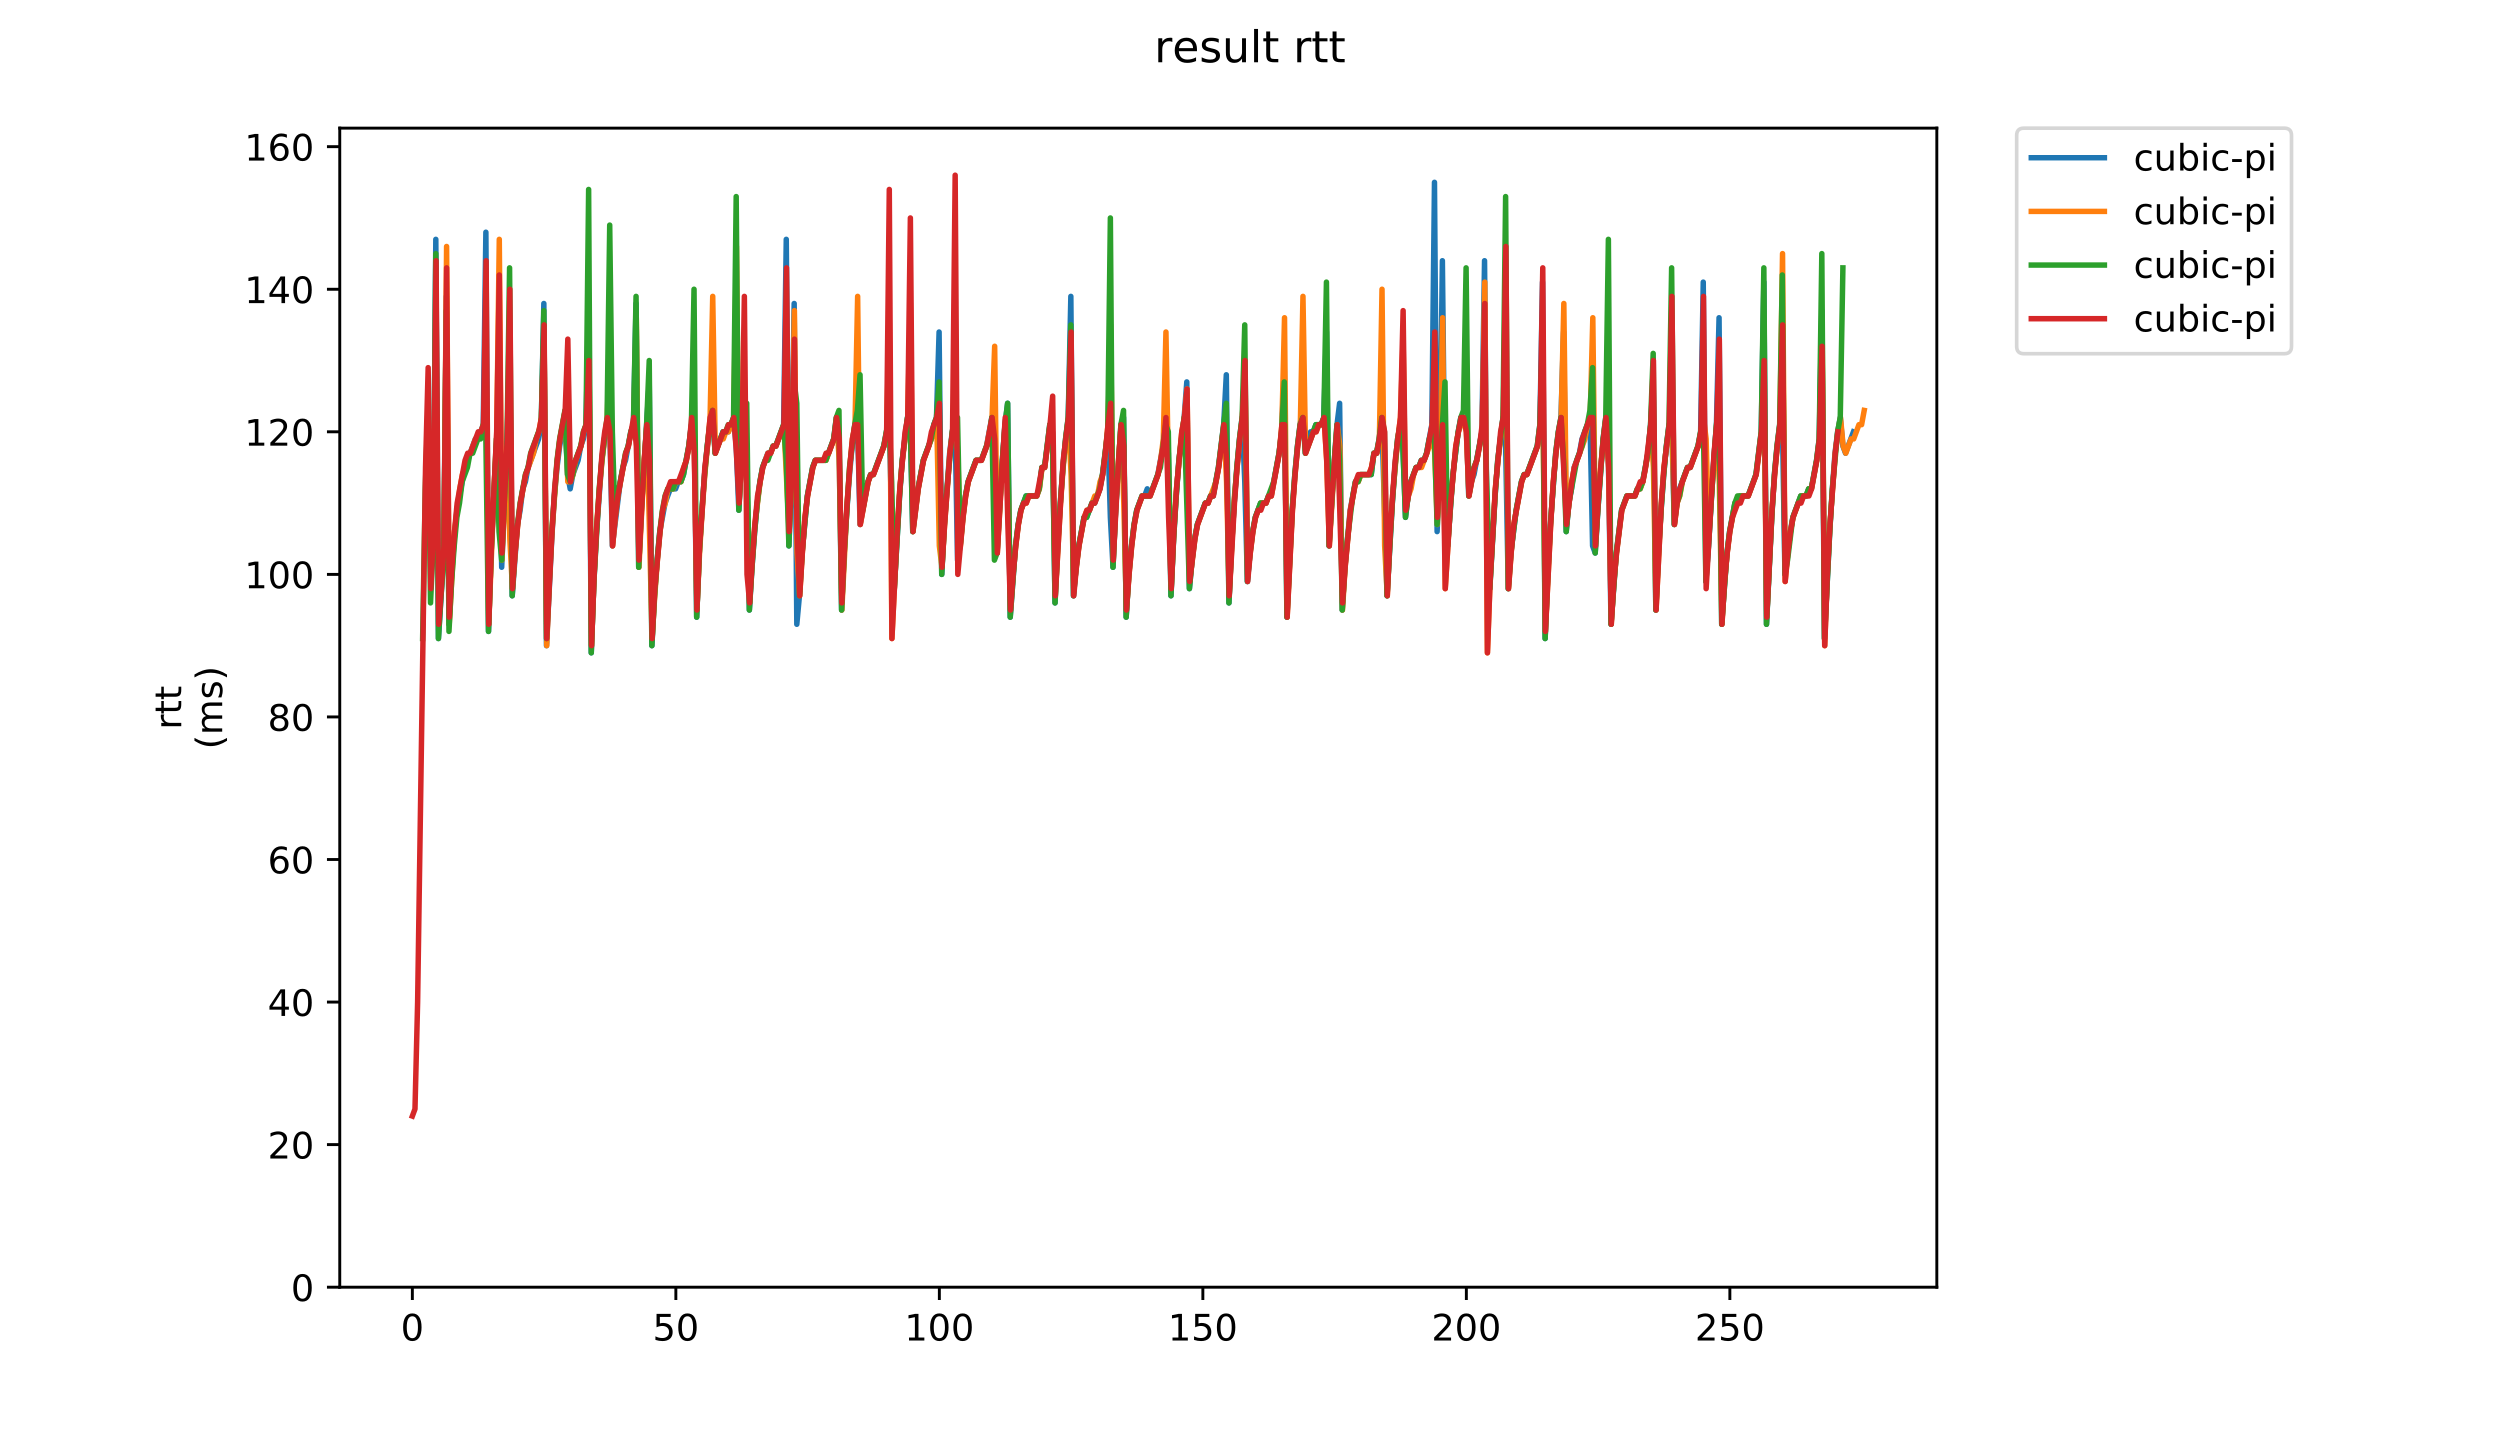 <?xml version="1.0" encoding="utf-8" standalone="no"?>
<!DOCTYPE svg PUBLIC "-//W3C//DTD SVG 1.1//EN"
  "http://www.w3.org/Graphics/SVG/1.1/DTD/svg11.dtd">
<!-- Created with matplotlib (https://matplotlib.org/) -->
<svg height="396pt" version="1.1" viewBox="0 0 684 396" width="684pt" xmlns="http://www.w3.org/2000/svg" xmlns:xlink="http://www.w3.org/1999/xlink">
 <defs>
  <style type="text/css">
*{stroke-linecap:butt;stroke-linejoin:round;}
  </style>
 </defs>
 <g id="figure_1">
  <g id="patch_1">
   <path d="M 0 396 
L 684 396 
L 684 0 
L 0 0 
z
" style="fill:#ffffff;"/>
  </g>
  <g id="axes_1">
   <g id="patch_2">
    <path d="M 92.957 352.174 
L 529.913 352.174 
L 529.913 35.062 
L 92.957 35.062 
z
" style="fill:#ffffff;"/>
   </g>
   <g id="matplotlib.axis_1">
    <g id="xtick_1">
     <g id="line2d_1">
      <defs>
       <path d="M 0 0 
L 0 3.5 
" id="m8092a2e818" style="stroke:#000000;stroke-width:0.8;"/>
      </defs>
      <g>
       <use style="stroke:#000000;stroke-width:0.8;" x="112.819" xlink:href="#m8092a2e818" y="352.174"/>
      </g>
     </g>
     <g id="text_1">
      <!-- 0 -->
      <defs>
       <path d="M 31.781 66.406 
Q 24.172 66.406 20.328 58.906 
Q 16.5 51.422 16.5 36.375 
Q 16.5 21.391 20.328 13.891 
Q 24.172 6.391 31.781 6.391 
Q 39.453 6.391 43.281 13.891 
Q 47.125 21.391 47.125 36.375 
Q 47.125 51.422 43.281 58.906 
Q 39.453 66.406 31.781 66.406 
z
M 31.781 74.219 
Q 44.047 74.219 50.516 64.516 
Q 56.984 54.828 56.984 36.375 
Q 56.984 17.969 50.516 8.266 
Q 44.047 -1.422 31.781 -1.422 
Q 19.531 -1.422 13.062 8.266 
Q 6.594 17.969 6.594 36.375 
Q 6.594 54.828 13.062 64.516 
Q 19.531 74.219 31.781 74.219 
z
" id="DejaVuSans-48"/>
      </defs>
      <g transform="translate(109.638 366.773)scale(0.1 -0.1)">
       <use xlink:href="#DejaVuSans-48"/>
      </g>
     </g>
    </g>
    <g id="xtick_2">
     <g id="line2d_2">
      <g>
       <use style="stroke:#000000;stroke-width:0.8;" x="184.913" xlink:href="#m8092a2e818" y="352.174"/>
      </g>
     </g>
     <g id="text_2">
      <!-- 50 -->
      <defs>
       <path d="M 10.797 72.906 
L 49.516 72.906 
L 49.516 64.594 
L 19.828 64.594 
L 19.828 46.734 
Q 21.969 47.469 24.109 47.828 
Q 26.266 48.188 28.422 48.188 
Q 40.625 48.188 47.75 41.5 
Q 54.891 34.812 54.891 23.391 
Q 54.891 11.625 47.562 5.094 
Q 40.234 -1.422 26.906 -1.422 
Q 22.312 -1.422 17.547 -0.641 
Q 12.797 0.141 7.719 1.703 
L 7.719 11.625 
Q 12.109 9.234 16.797 8.062 
Q 21.484 6.891 26.703 6.891 
Q 35.156 6.891 40.078 11.328 
Q 45.016 15.766 45.016 23.391 
Q 45.016 31 40.078 35.438 
Q 35.156 39.891 26.703 39.891 
Q 22.75 39.891 18.812 39.016 
Q 14.891 38.141 10.797 36.281 
z
" id="DejaVuSans-53"/>
      </defs>
      <g transform="translate(178.551 366.773)scale(0.1 -0.1)">
       <use xlink:href="#DejaVuSans-53"/>
       <use x="63.623" xlink:href="#DejaVuSans-48"/>
      </g>
     </g>
    </g>
    <g id="xtick_3">
     <g id="line2d_3">
      <g>
       <use style="stroke:#000000;stroke-width:0.8;" x="257.007" xlink:href="#m8092a2e818" y="352.174"/>
      </g>
     </g>
     <g id="text_3">
      <!-- 100 -->
      <defs>
       <path d="M 12.406 8.297 
L 28.516 8.297 
L 28.516 63.922 
L 10.984 60.406 
L 10.984 69.391 
L 28.422 72.906 
L 38.281 72.906 
L 38.281 8.297 
L 54.391 8.297 
L 54.391 0 
L 12.406 0 
z
" id="DejaVuSans-49"/>
      </defs>
      <g transform="translate(247.463 366.773)scale(0.1 -0.1)">
       <use xlink:href="#DejaVuSans-49"/>
       <use x="63.623" xlink:href="#DejaVuSans-48"/>
       <use x="127.246" xlink:href="#DejaVuSans-48"/>
      </g>
     </g>
    </g>
    <g id="xtick_4">
     <g id="line2d_4">
      <g>
       <use style="stroke:#000000;stroke-width:0.8;" x="329.101" xlink:href="#m8092a2e818" y="352.174"/>
      </g>
     </g>
     <g id="text_4">
      <!-- 150 -->
      <g transform="translate(319.557 366.773)scale(0.1 -0.1)">
       <use xlink:href="#DejaVuSans-49"/>
       <use x="63.623" xlink:href="#DejaVuSans-53"/>
       <use x="127.246" xlink:href="#DejaVuSans-48"/>
      </g>
     </g>
    </g>
    <g id="xtick_5">
     <g id="line2d_5">
      <g>
       <use style="stroke:#000000;stroke-width:0.8;" x="401.195" xlink:href="#m8092a2e818" y="352.174"/>
      </g>
     </g>
     <g id="text_5">
      <!-- 200 -->
      <defs>
       <path d="M 19.188 8.297 
L 53.609 8.297 
L 53.609 0 
L 7.328 0 
L 7.328 8.297 
Q 12.938 14.109 22.625 23.891 
Q 32.328 33.688 34.812 36.531 
Q 39.547 41.844 41.422 45.531 
Q 43.312 49.219 43.312 52.781 
Q 43.312 58.594 39.234 62.25 
Q 35.156 65.922 28.609 65.922 
Q 23.969 65.922 18.812 64.312 
Q 13.672 62.703 7.812 59.422 
L 7.812 69.391 
Q 13.766 71.781 18.938 73 
Q 24.125 74.219 28.422 74.219 
Q 39.75 74.219 46.484 68.547 
Q 53.219 62.891 53.219 53.422 
Q 53.219 48.922 51.531 44.891 
Q 49.859 40.875 45.406 35.406 
Q 44.188 33.984 37.641 27.219 
Q 31.109 20.453 19.188 8.297 
z
" id="DejaVuSans-50"/>
      </defs>
      <g transform="translate(391.651 366.773)scale(0.1 -0.1)">
       <use xlink:href="#DejaVuSans-50"/>
       <use x="63.623" xlink:href="#DejaVuSans-48"/>
       <use x="127.246" xlink:href="#DejaVuSans-48"/>
      </g>
     </g>
    </g>
    <g id="xtick_6">
     <g id="line2d_6">
      <g>
       <use style="stroke:#000000;stroke-width:0.8;" x="473.289" xlink:href="#m8092a2e818" y="352.174"/>
      </g>
     </g>
     <g id="text_6">
      <!-- 250 -->
      <g transform="translate(463.745 366.773)scale(0.1 -0.1)">
       <use xlink:href="#DejaVuSans-50"/>
       <use x="63.623" xlink:href="#DejaVuSans-53"/>
       <use x="127.246" xlink:href="#DejaVuSans-48"/>
      </g>
     </g>
    </g>
   </g>
   <g id="matplotlib.axis_2">
    <g id="ytick_1">
     <g id="line2d_7">
      <defs>
       <path d="M 0 0 
L -3.5 0 
" id="mb4074ec6ce" style="stroke:#000000;stroke-width:0.8;"/>
      </defs>
      <g>
       <use style="stroke:#000000;stroke-width:0.8;" x="92.957" xlink:href="#mb4074ec6ce" y="352.174"/>
      </g>
     </g>
     <g id="text_7">
      <!-- 0 -->
      <g transform="translate(79.595 355.973)scale(0.1 -0.1)">
       <use xlink:href="#DejaVuSans-48"/>
      </g>
     </g>
    </g>
    <g id="ytick_2">
     <g id="line2d_8">
      <g>
       <use style="stroke:#000000;stroke-width:0.8;" x="92.957" xlink:href="#mb4074ec6ce" y="313.169"/>
      </g>
     </g>
     <g id="text_8">
      <!-- 20 -->
      <g transform="translate(73.233 316.968)scale(0.1 -0.1)">
       <use xlink:href="#DejaVuSans-50"/>
       <use x="63.623" xlink:href="#DejaVuSans-48"/>
      </g>
     </g>
    </g>
    <g id="ytick_3">
     <g id="line2d_9">
      <g>
       <use style="stroke:#000000;stroke-width:0.8;" x="92.957" xlink:href="#mb4074ec6ce" y="274.164"/>
      </g>
     </g>
     <g id="text_9">
      <!-- 40 -->
      <defs>
       <path d="M 37.797 64.312 
L 12.891 25.391 
L 37.797 25.391 
z
M 35.203 72.906 
L 47.609 72.906 
L 47.609 25.391 
L 58.016 25.391 
L 58.016 17.188 
L 47.609 17.188 
L 47.609 0 
L 37.797 0 
L 37.797 17.188 
L 4.891 17.188 
L 4.891 26.703 
z
" id="DejaVuSans-52"/>
      </defs>
      <g transform="translate(73.233 277.963)scale(0.1 -0.1)">
       <use xlink:href="#DejaVuSans-52"/>
       <use x="63.623" xlink:href="#DejaVuSans-48"/>
      </g>
     </g>
    </g>
    <g id="ytick_4">
     <g id="line2d_10">
      <g>
       <use style="stroke:#000000;stroke-width:0.8;" x="92.957" xlink:href="#mb4074ec6ce" y="235.159"/>
      </g>
     </g>
     <g id="text_10">
      <!-- 60 -->
      <defs>
       <path d="M 33.016 40.375 
Q 26.375 40.375 22.484 35.828 
Q 18.609 31.297 18.609 23.391 
Q 18.609 15.531 22.484 10.953 
Q 26.375 6.391 33.016 6.391 
Q 39.656 6.391 43.531 10.953 
Q 47.406 15.531 47.406 23.391 
Q 47.406 31.297 43.531 35.828 
Q 39.656 40.375 33.016 40.375 
z
M 52.594 71.297 
L 52.594 62.312 
Q 48.875 64.062 45.094 64.984 
Q 41.312 65.922 37.594 65.922 
Q 27.828 65.922 22.672 59.328 
Q 17.531 52.734 16.797 39.406 
Q 19.672 43.656 24.016 45.922 
Q 28.375 48.188 33.594 48.188 
Q 44.578 48.188 50.953 41.516 
Q 57.328 34.859 57.328 23.391 
Q 57.328 12.156 50.688 5.359 
Q 44.047 -1.422 33.016 -1.422 
Q 20.359 -1.422 13.672 8.266 
Q 6.984 17.969 6.984 36.375 
Q 6.984 53.656 15.188 63.938 
Q 23.391 74.219 37.203 74.219 
Q 40.922 74.219 44.703 73.484 
Q 48.484 72.75 52.594 71.297 
z
" id="DejaVuSans-54"/>
      </defs>
      <g transform="translate(73.233 238.958)scale(0.1 -0.1)">
       <use xlink:href="#DejaVuSans-54"/>
       <use x="63.623" xlink:href="#DejaVuSans-48"/>
      </g>
     </g>
    </g>
    <g id="ytick_5">
     <g id="line2d_11">
      <g>
       <use style="stroke:#000000;stroke-width:0.8;" x="92.957" xlink:href="#mb4074ec6ce" y="196.154"/>
      </g>
     </g>
     <g id="text_11">
      <!-- 80 -->
      <defs>
       <path d="M 31.781 34.625 
Q 24.75 34.625 20.719 30.859 
Q 16.703 27.094 16.703 20.516 
Q 16.703 13.922 20.719 10.156 
Q 24.75 6.391 31.781 6.391 
Q 38.812 6.391 42.859 10.172 
Q 46.922 13.969 46.922 20.516 
Q 46.922 27.094 42.891 30.859 
Q 38.875 34.625 31.781 34.625 
z
M 21.922 38.812 
Q 15.578 40.375 12.031 44.719 
Q 8.5 49.078 8.5 55.328 
Q 8.5 64.062 14.719 69.141 
Q 20.953 74.219 31.781 74.219 
Q 42.672 74.219 48.875 69.141 
Q 55.078 64.062 55.078 55.328 
Q 55.078 49.078 51.531 44.719 
Q 48 40.375 41.703 38.812 
Q 48.828 37.156 52.797 32.312 
Q 56.781 27.484 56.781 20.516 
Q 56.781 9.906 50.312 4.234 
Q 43.844 -1.422 31.781 -1.422 
Q 19.734 -1.422 13.25 4.234 
Q 6.781 9.906 6.781 20.516 
Q 6.781 27.484 10.781 32.312 
Q 14.797 37.156 21.922 38.812 
z
M 18.312 54.391 
Q 18.312 48.734 21.844 45.562 
Q 25.391 42.391 31.781 42.391 
Q 38.141 42.391 41.719 45.562 
Q 45.312 48.734 45.312 54.391 
Q 45.312 60.062 41.719 63.234 
Q 38.141 66.406 31.781 66.406 
Q 25.391 66.406 21.844 63.234 
Q 18.312 60.062 18.312 54.391 
z
" id="DejaVuSans-56"/>
      </defs>
      <g transform="translate(73.233 199.953)scale(0.1 -0.1)">
       <use xlink:href="#DejaVuSans-56"/>
       <use x="63.623" xlink:href="#DejaVuSans-48"/>
      </g>
     </g>
    </g>
    <g id="ytick_6">
     <g id="line2d_12">
      <g>
       <use style="stroke:#000000;stroke-width:0.8;" x="92.957" xlink:href="#mb4074ec6ce" y="157.149"/>
      </g>
     </g>
     <g id="text_12">
      <!-- 100 -->
      <g transform="translate(66.87 160.948)scale(0.1 -0.1)">
       <use xlink:href="#DejaVuSans-49"/>
       <use x="63.623" xlink:href="#DejaVuSans-48"/>
       <use x="127.246" xlink:href="#DejaVuSans-48"/>
      </g>
     </g>
    </g>
    <g id="ytick_7">
     <g id="line2d_13">
      <g>
       <use style="stroke:#000000;stroke-width:0.8;" x="92.957" xlink:href="#mb4074ec6ce" y="118.143"/>
      </g>
     </g>
     <g id="text_13">
      <!-- 120 -->
      <g transform="translate(66.87 121.943)scale(0.1 -0.1)">
       <use xlink:href="#DejaVuSans-49"/>
       <use x="63.623" xlink:href="#DejaVuSans-50"/>
       <use x="127.246" xlink:href="#DejaVuSans-48"/>
      </g>
     </g>
    </g>
    <g id="ytick_8">
     <g id="line2d_14">
      <g>
       <use style="stroke:#000000;stroke-width:0.8;" x="92.957" xlink:href="#mb4074ec6ce" y="79.138"/>
      </g>
     </g>
     <g id="text_14">
      <!-- 140 -->
      <g transform="translate(66.87 82.938)scale(0.1 -0.1)">
       <use xlink:href="#DejaVuSans-49"/>
       <use x="63.623" xlink:href="#DejaVuSans-52"/>
       <use x="127.246" xlink:href="#DejaVuSans-48"/>
      </g>
     </g>
    </g>
    <g id="ytick_9">
     <g id="line2d_15">
      <g>
       <use style="stroke:#000000;stroke-width:0.8;" x="92.957" xlink:href="#mb4074ec6ce" y="40.133"/>
      </g>
     </g>
     <g id="text_15">
      <!-- 160 -->
      <g transform="translate(66.87 43.932)scale(0.1 -0.1)">
       <use xlink:href="#DejaVuSans-49"/>
       <use x="63.623" xlink:href="#DejaVuSans-54"/>
       <use x="127.246" xlink:href="#DejaVuSans-48"/>
      </g>
     </g>
    </g>
    <g id="text_16">
     <!-- rtt -->
     <defs>
      <path d="M 41.109 46.297 
Q 39.594 47.172 37.812 47.578 
Q 36.031 48 33.891 48 
Q 26.266 48 22.188 43.047 
Q 18.109 38.094 18.109 28.812 
L 18.109 0 
L 9.078 0 
L 9.078 54.688 
L 18.109 54.688 
L 18.109 46.188 
Q 20.953 51.172 25.484 53.578 
Q 30.031 56 36.531 56 
Q 37.453 56 38.578 55.875 
Q 39.703 55.766 41.062 55.516 
z
" id="DejaVuSans-114"/>
      <path d="M 18.312 70.219 
L 18.312 54.688 
L 36.812 54.688 
L 36.812 47.703 
L 18.312 47.703 
L 18.312 18.016 
Q 18.312 11.328 20.141 9.422 
Q 21.969 7.516 27.594 7.516 
L 36.812 7.516 
L 36.812 0 
L 27.594 0 
Q 17.188 0 13.234 3.875 
Q 9.281 7.766 9.281 18.016 
L 9.281 47.703 
L 2.688 47.703 
L 2.688 54.688 
L 9.281 54.688 
L 9.281 70.219 
z
" id="DejaVuSans-116"/>
     </defs>
     <g transform="translate(49.593 199.594)rotate(-90)scale(0.1 -0.1)">
      <use xlink:href="#DejaVuSans-114"/>
      <use x="41.113" xlink:href="#DejaVuSans-116"/>
      <use x="80.322" xlink:href="#DejaVuSans-116"/>
     </g>
     <!-- (ms) -->
     <defs>
      <path d="M 31 75.875 
Q 24.469 64.656 21.281 53.656 
Q 18.109 42.672 18.109 31.391 
Q 18.109 20.125 21.312 9.062 
Q 24.516 -2 31 -13.188 
L 23.188 -13.188 
Q 15.875 -1.703 12.234 9.375 
Q 8.594 20.453 8.594 31.391 
Q 8.594 42.281 12.203 53.312 
Q 15.828 64.359 23.188 75.875 
z
" id="DejaVuSans-40"/>
      <path d="M 52 44.188 
Q 55.375 50.25 60.062 53.125 
Q 64.75 56 71.094 56 
Q 79.641 56 84.281 50.016 
Q 88.922 44.047 88.922 33.016 
L 88.922 0 
L 79.891 0 
L 79.891 32.719 
Q 79.891 40.578 77.094 44.375 
Q 74.312 48.188 68.609 48.188 
Q 61.625 48.188 57.562 43.547 
Q 53.516 38.922 53.516 30.906 
L 53.516 0 
L 44.484 0 
L 44.484 32.719 
Q 44.484 40.625 41.703 44.406 
Q 38.922 48.188 33.109 48.188 
Q 26.219 48.188 22.156 43.531 
Q 18.109 38.875 18.109 30.906 
L 18.109 0 
L 9.078 0 
L 9.078 54.688 
L 18.109 54.688 
L 18.109 46.188 
Q 21.188 51.219 25.484 53.609 
Q 29.781 56 35.688 56 
Q 41.656 56 45.828 52.969 
Q 50 49.953 52 44.188 
z
" id="DejaVuSans-109"/>
      <path d="M 44.281 53.078 
L 44.281 44.578 
Q 40.484 46.531 36.375 47.5 
Q 32.281 48.484 27.875 48.484 
Q 21.188 48.484 17.844 46.438 
Q 14.5 44.391 14.5 40.281 
Q 14.5 37.156 16.891 35.375 
Q 19.281 33.594 26.516 31.984 
L 29.594 31.297 
Q 39.156 29.25 43.188 25.516 
Q 47.219 21.781 47.219 15.094 
Q 47.219 7.469 41.188 3.016 
Q 35.156 -1.422 24.609 -1.422 
Q 20.219 -1.422 15.453 -0.562 
Q 10.688 0.297 5.422 2 
L 5.422 11.281 
Q 10.406 8.688 15.234 7.391 
Q 20.062 6.109 24.812 6.109 
Q 31.156 6.109 34.562 8.281 
Q 37.984 10.453 37.984 14.406 
Q 37.984 18.062 35.516 20.016 
Q 33.062 21.969 24.703 23.781 
L 21.578 24.516 
Q 13.234 26.266 9.516 29.906 
Q 5.812 33.547 5.812 39.891 
Q 5.812 47.609 11.281 51.797 
Q 16.75 56 26.812 56 
Q 31.781 56 36.172 55.266 
Q 40.578 54.547 44.281 53.078 
z
" id="DejaVuSans-115"/>
      <path d="M 8.016 75.875 
L 15.828 75.875 
Q 23.141 64.359 26.781 53.312 
Q 30.422 42.281 30.422 31.391 
Q 30.422 20.453 26.781 9.375 
Q 23.141 -1.703 15.828 -13.188 
L 8.016 -13.188 
Q 14.5 -2 17.703 9.062 
Q 20.906 20.125 20.906 31.391 
Q 20.906 42.672 17.703 53.656 
Q 14.5 64.656 8.016 75.875 
z
" id="DejaVuSans-41"/>
     </defs>
     <g transform="translate(60.79 204.995)rotate(-90)scale(0.1 -0.1)">
      <use xlink:href="#DejaVuSans-40"/>
      <use x="39.014" xlink:href="#DejaVuSans-109"/>
      <use x="136.426" xlink:href="#DejaVuSans-115"/>
      <use x="188.525" xlink:href="#DejaVuSans-41"/>
     </g>
    </g>
   </g>
   <g id="line2d_16">
    <path clip-path="url(#p2668b415e0)" d="M 118.516 149.348 
L 119.237 65.486 
L 119.958 174.701 
L 121.4 151.298 
L 122.121 81.089 
L 122.842 170.8 
L 123.563 157.149 
L 124.284 147.397 
L 125.004 139.596 
L 127.167 127.895 
L 130.051 120.094 
L 130.772 120.094 
L 132.214 116.193 
L 132.935 63.536 
L 133.656 172.751 
L 134.377 151.298 
L 135.819 122.044 
L 136.539 114.243 
L 137.26 155.198 
L 138.702 122.044 
L 139.423 94.74 
L 140.144 162.999 
L 141.586 143.497 
L 142.307 139.596 
L 143.028 133.745 
L 143.749 131.795 
L 144.47 127.895 
L 147.354 120.094 
L 148.075 116.193 
L 148.795 83.039 
L 149.516 176.651 
L 150.958 147.397 
L 151.679 135.696 
L 152.4 127.895 
L 153.121 122.044 
L 154.563 114.243 
L 155.284 129.845 
L 156.005 133.745 
L 156.726 129.845 
L 158.168 125.944 
L 158.889 122.044 
L 159.61 120.094 
L 160.331 116.193 
L 161.051 83.039 
L 161.772 178.601 
L 162.493 159.099 
L 163.214 145.447 
L 164.656 125.944 
L 165.377 120.094 
L 166.098 116.193 
L 166.819 114.243 
L 167.54 149.348 
L 169.703 131.795 
L 170.424 127.895 
L 171.145 125.944 
L 172.586 118.143 
L 173.307 116.193 
L 174.028 83.039 
L 174.749 155.198 
L 175.47 139.596 
L 177.633 104.492 
L 178.354 176.651 
L 179.075 162.999 
L 179.796 153.248 
L 180.517 145.447 
L 181.959 137.646 
L 183.401 133.745 
L 184.842 133.745 
L 185.563 131.795 
L 186.284 131.795 
L 187.005 129.845 
L 188.447 122.044 
L 189.168 116.193 
L 189.889 114.243 
L 190.61 168.85 
L 191.331 151.298 
L 192.052 139.596 
L 192.773 129.845 
L 193.494 122.044 
L 194.215 116.193 
L 194.936 112.293 
L 195.657 123.994 
L 197.819 118.143 
L 199.261 118.143 
L 200.703 114.243 
L 201.424 122.044 
L 202.145 139.596 
L 202.866 125.944 
L 203.587 116.193 
L 204.308 127.895 
L 205.029 166.9 
L 205.75 155.198 
L 206.471 145.447 
L 207.192 137.646 
L 207.913 131.795 
L 208.633 127.895 
L 210.075 123.994 
L 210.796 123.994 
L 211.517 122.044 
L 212.238 122.044 
L 214.401 116.193 
L 215.122 65.486 
L 215.843 149.348 
L 216.564 129.845 
L 217.285 83.039 
L 218.006 170.8 
L 218.727 162.999 
L 219.448 151.298 
L 220.889 135.696 
L 222.331 127.895 
L 223.052 125.944 
L 225.936 125.944 
L 228.099 120.094 
L 228.82 114.243 
L 229.541 120.094 
L 230.262 166.9 
L 230.983 151.298 
L 231.704 139.596 
L 232.425 129.845 
L 233.145 122.044 
L 233.866 116.193 
L 234.587 114.243 
L 235.308 143.497 
L 237.471 131.795 
L 238.192 129.845 
L 238.913 129.845 
L 241.797 122.044 
L 243.239 114.243 
L 243.96 141.546 
L 244.681 161.049 
L 246.122 135.696 
L 246.843 125.944 
L 248.285 114.243 
L 249.006 114.243 
L 249.727 145.447 
L 251.169 133.745 
L 252.611 125.944 
L 254.774 120.094 
L 255.495 116.193 
L 256.216 114.243 
L 256.936 90.84 
L 257.657 157.149 
L 258.378 143.497 
L 259.82 123.994 
L 260.541 118.143 
L 261.262 114.243 
L 261.983 153.248 
L 262.704 149.348 
L 263.425 141.546 
L 264.146 135.696 
L 264.867 131.795 
L 267.03 125.944 
L 268.472 125.944 
L 269.913 122.044 
L 271.355 114.243 
L 272.076 118.143 
L 272.797 151.298 
L 274.239 125.944 
L 274.96 116.193 
L 275.681 110.342 
L 276.402 168.85 
L 277.844 149.348 
L 278.565 143.497 
L 279.286 139.596 
L 280.728 135.696 
L 283.611 135.696 
L 284.332 133.745 
L 285.053 127.895 
L 285.774 127.895 
L 287.216 116.193 
L 287.937 118.143 
L 288.658 164.95 
L 289.379 149.348 
L 290.1 137.646 
L 290.821 127.895 
L 291.542 120.094 
L 292.263 114.243 
L 292.983 81.089 
L 293.704 162.999 
L 294.425 155.198 
L 295.146 149.348 
L 296.588 141.546 
L 297.309 141.546 
L 298.751 137.646 
L 299.472 137.646 
L 300.914 133.745 
L 301.635 129.845 
L 303.077 118.143 
L 303.798 141.546 
L 304.519 155.198 
L 305.239 139.596 
L 306.681 116.193 
L 307.402 114.243 
L 308.123 168.85 
L 308.844 157.149 
L 309.565 149.348 
L 310.286 143.497 
L 311.007 139.596 
L 312.449 135.696 
L 313.17 135.696 
L 313.891 133.745 
L 314.612 135.696 
L 316.775 129.845 
L 318.216 122.044 
L 318.937 114.243 
L 319.658 123.994 
L 320.379 162.999 
L 321.1 147.397 
L 321.821 135.696 
L 322.542 125.944 
L 323.984 114.243 
L 324.705 104.492 
L 325.426 161.049 
L 326.147 153.248 
L 326.868 147.397 
L 327.589 143.497 
L 329.751 137.646 
L 330.472 137.646 
L 331.193 135.696 
L 331.914 135.696 
L 333.356 127.895 
L 334.798 116.193 
L 335.519 102.541 
L 336.24 164.95 
L 336.961 149.348 
L 337.682 137.646 
L 338.403 127.895 
L 339.124 120.094 
L 339.845 114.243 
L 340.566 131.795 
L 341.286 159.099 
L 342.007 151.298 
L 342.728 145.447 
L 343.449 141.546 
L 344.891 137.646 
L 346.333 137.646 
L 347.054 135.696 
L 347.775 135.696 
L 349.938 123.994 
L 350.659 118.143 
L 351.38 100.591 
L 352.101 168.85 
L 353.542 139.596 
L 354.263 129.845 
L 354.984 122.044 
L 355.705 116.193 
L 356.426 112.293 
L 357.147 123.994 
L 357.868 120.094 
L 358.589 118.143 
L 359.31 118.143 
L 360.031 116.193 
L 361.473 116.193 
L 362.194 114.243 
L 362.915 90.84 
L 363.636 149.348 
L 365.078 125.944 
L 365.798 116.193 
L 366.519 110.342 
L 367.24 166.9 
L 367.961 155.198 
L 369.403 139.596 
L 370.845 131.795 
L 371.566 131.795 
L 372.287 129.845 
L 375.171 129.845 
L 375.892 123.994 
L 376.613 123.994 
L 377.333 120.094 
L 378.054 114.243 
L 379.496 162.999 
L 380.938 137.646 
L 381.659 127.895 
L 382.38 120.094 
L 383.101 116.193 
L 383.822 122.044 
L 384.543 141.546 
L 385.264 135.696 
L 385.985 131.795 
L 387.427 127.895 
L 388.148 127.895 
L 388.869 125.944 
L 389.589 125.944 
L 390.31 123.994 
L 391.752 116.193 
L 392.473 49.884 
L 393.194 145.447 
L 393.915 127.895 
L 394.636 71.337 
L 395.357 137.646 
L 396.078 149.348 
L 397.52 129.845 
L 398.962 118.143 
L 399.683 114.243 
L 401.125 114.243 
L 401.845 135.696 
L 402.566 131.795 
L 403.287 129.845 
L 405.45 118.143 
L 406.171 71.337 
L 406.892 155.198 
L 407.613 161.049 
L 409.055 135.696 
L 409.776 125.944 
L 411.218 114.243 
L 411.939 122.044 
L 412.66 161.049 
L 413.38 151.298 
L 414.822 139.596 
L 416.264 131.795 
L 416.985 129.845 
L 417.706 129.845 
L 420.59 122.044 
L 421.311 116.193 
L 422.032 77.188 
L 422.753 174.701 
L 423.474 157.149 
L 424.195 143.497 
L 425.636 123.994 
L 426.357 118.143 
L 427.078 114.243 
L 427.799 90.84 
L 428.52 145.447 
L 429.241 137.646 
L 429.962 133.745 
L 430.683 127.895 
L 432.125 123.994 
L 432.846 120.094 
L 435.009 114.243 
L 435.73 149.348 
L 436.451 151.298 
L 437.172 139.596 
L 438.613 120.094 
L 439.334 114.243 
L 440.055 125.944 
L 440.776 170.8 
L 442.218 151.298 
L 443.66 139.596 
L 445.102 135.696 
L 447.265 135.696 
L 447.986 133.745 
L 448.707 133.745 
L 449.428 131.795 
L 450.869 123.994 
L 451.59 116.193 
L 452.311 104.492 
L 453.032 166.9 
L 453.753 151.298 
L 454.474 139.596 
L 455.195 129.845 
L 455.916 122.044 
L 456.637 116.193 
L 457.358 114.243 
L 458.079 143.497 
L 458.8 137.646 
L 459.521 133.745 
L 461.683 127.895 
L 462.404 127.895 
L 464.567 122.044 
L 465.288 118.143 
L 466.009 77.188 
L 466.73 159.099 
L 467.451 149.348 
L 468.893 125.944 
L 469.614 116.193 
L 470.335 86.939 
L 471.056 170.8 
L 472.498 151.298 
L 473.219 145.447 
L 474.66 137.646 
L 475.381 137.646 
L 476.102 135.696 
L 478.265 135.696 
L 480.428 129.845 
L 481.87 118.143 
L 482.591 77.188 
L 483.312 170.8 
L 484.754 141.546 
L 485.475 129.845 
L 486.195 122.044 
L 486.916 116.193 
L 487.637 114.243 
L 488.358 157.149 
L 489.8 145.447 
L 490.521 141.546 
L 492.684 135.696 
L 494.126 135.696 
L 494.847 133.745 
L 495.568 133.745 
L 497.01 125.944 
L 497.73 120.094 
L 498.451 84.989 
L 499.172 174.701 
L 500.614 145.447 
L 501.335 133.745 
L 502.056 123.994 
L 502.777 118.143 
L 503.498 114.243 
L 504.219 122.044 
L 504.94 123.994 
L 507.103 118.143 
L 507.103 118.143 
" style="fill:none;stroke:#1f77b4;stroke-linecap:square;stroke-width:1.5;"/>
   </g>
   <g id="line2d_17">
    <path clip-path="url(#p2668b415e0)" d="M 121.465 153.248 
L 122.186 67.437 
L 122.907 170.8 
L 124.348 145.447 
L 125.79 133.745 
L 126.511 129.845 
L 130.116 120.094 
L 130.837 120.094 
L 132.279 116.193 
L 133 100.591 
L 133.721 170.8 
L 135.162 133.745 
L 135.883 120.094 
L 136.604 65.486 
L 137.325 153.248 
L 138.767 122.044 
L 139.488 147.397 
L 140.209 161.049 
L 140.93 151.298 
L 141.651 143.497 
L 142.372 137.646 
L 143.814 129.845 
L 145.977 123.994 
L 146.698 120.094 
L 147.418 118.143 
L 148.139 114.243 
L 148.86 90.84 
L 149.581 176.651 
L 150.302 159.099 
L 151.023 145.447 
L 152.465 125.944 
L 153.186 120.094 
L 154.628 112.293 
L 155.349 131.795 
L 156.07 131.795 
L 156.791 129.845 
L 157.512 125.944 
L 158.954 122.044 
L 159.674 118.143 
L 160.395 116.193 
L 161.116 92.79 
L 161.837 176.651 
L 162.558 157.149 
L 163.279 143.497 
L 164 133.745 
L 164.721 125.944 
L 166.163 114.243 
L 166.884 86.939 
L 167.605 149.348 
L 168.326 141.546 
L 169.047 135.696 
L 171.209 123.994 
L 171.93 122.044 
L 172.651 118.143 
L 173.372 116.193 
L 174.093 86.939 
L 174.814 155.198 
L 176.256 125.944 
L 176.977 116.193 
L 178.419 174.701 
L 179.14 162.999 
L 179.861 153.248 
L 180.582 145.447 
L 181.303 139.596 
L 182.024 137.646 
L 182.745 133.745 
L 184.186 133.745 
L 184.907 131.795 
L 186.349 131.795 
L 187.07 127.895 
L 187.791 125.944 
L 188.512 122.044 
L 189.233 116.193 
L 189.954 122.044 
L 190.675 166.9 
L 191.396 151.298 
L 192.117 139.596 
L 192.838 129.845 
L 194.28 114.243 
L 195.001 81.089 
L 195.721 123.994 
L 197.163 120.094 
L 197.884 120.094 
L 198.605 118.143 
L 199.326 118.143 
L 200.768 114.243 
L 201.489 67.437 
L 202.21 137.646 
L 202.931 125.944 
L 203.652 116.193 
L 204.373 133.745 
L 205.094 164.95 
L 205.815 153.248 
L 206.536 143.497 
L 207.977 131.795 
L 208.698 127.895 
L 210.14 123.994 
L 210.861 123.994 
L 211.582 122.044 
L 212.303 122.044 
L 214.466 116.193 
L 215.908 145.447 
L 216.629 129.845 
L 217.35 84.989 
L 218.071 151.298 
L 218.792 162.999 
L 219.512 151.298 
L 220.233 141.546 
L 220.954 135.696 
L 222.396 127.895 
L 223.117 125.944 
L 226.001 125.944 
L 228.164 120.094 
L 228.885 114.243 
L 229.606 125.944 
L 230.327 166.9 
L 231.768 137.646 
L 232.489 127.895 
L 233.21 120.094 
L 233.931 116.193 
L 234.652 81.089 
L 235.373 143.497 
L 237.536 131.795 
L 238.257 129.845 
L 238.978 129.845 
L 241.862 122.044 
L 242.583 118.143 
L 243.304 86.939 
L 244.024 174.701 
L 245.466 145.447 
L 246.187 133.745 
L 246.908 125.944 
L 248.35 114.243 
L 249.071 83.039 
L 249.792 145.447 
L 251.234 133.745 
L 252.676 125.944 
L 255.559 118.143 
L 256.28 114.243 
L 257.001 149.348 
L 257.722 155.198 
L 258.443 143.497 
L 259.885 123.994 
L 261.327 112.293 
L 262.048 123.994 
L 262.769 149.348 
L 263.49 141.546 
L 264.211 135.696 
L 264.932 131.795 
L 267.095 125.944 
L 268.536 125.944 
L 269.978 122.044 
L 271.42 114.243 
L 272.141 94.74 
L 272.862 151.298 
L 274.304 125.944 
L 275.025 116.193 
L 275.746 125.944 
L 276.467 166.9 
L 277.188 157.149 
L 277.909 149.348 
L 278.63 143.497 
L 279.351 139.596 
L 280.071 137.646 
L 280.792 137.646 
L 281.513 135.696 
L 283.676 135.696 
L 284.397 133.745 
L 285.118 127.895 
L 285.839 127.895 
L 287.281 116.193 
L 288.002 122.044 
L 288.723 162.999 
L 290.165 137.646 
L 290.886 127.895 
L 291.606 120.094 
L 292.327 114.243 
L 293.048 129.845 
L 293.769 161.049 
L 295.211 149.348 
L 296.653 141.546 
L 297.374 139.596 
L 298.095 139.596 
L 299.537 135.696 
L 300.258 135.696 
L 300.979 131.795 
L 301.7 129.845 
L 302.421 123.994 
L 303.142 116.193 
L 303.862 88.89 
L 304.583 153.248 
L 305.304 137.646 
L 306.025 125.944 
L 306.746 116.193 
L 307.467 137.646 
L 308.188 166.9 
L 308.909 157.149 
L 309.63 149.348 
L 310.351 143.497 
L 311.072 139.596 
L 312.514 135.696 
L 314.677 135.696 
L 316.839 129.845 
L 317.56 125.944 
L 318.281 120.094 
L 319.002 90.84 
L 319.723 131.795 
L 320.444 161.049 
L 321.165 145.447 
L 321.886 133.745 
L 323.328 118.143 
L 324.049 114.243 
L 324.77 106.442 
L 325.491 159.099 
L 326.933 147.397 
L 327.654 143.497 
L 329.816 137.646 
L 330.537 137.646 
L 332.7 131.795 
L 333.421 127.895 
L 334.863 116.193 
L 335.584 131.795 
L 336.305 162.999 
L 337.747 135.696 
L 339.189 120.094 
L 339.909 114.243 
L 340.63 102.541 
L 341.351 157.149 
L 342.793 145.447 
L 343.514 141.546 
L 344.956 137.646 
L 346.398 137.646 
L 347.119 135.696 
L 347.84 135.696 
L 350.003 123.994 
L 350.724 116.193 
L 351.445 86.939 
L 352.165 168.85 
L 353.607 139.596 
L 354.328 129.845 
L 355.049 122.044 
L 355.77 116.193 
L 356.491 81.089 
L 357.212 123.994 
L 359.375 118.143 
L 360.096 118.143 
L 360.817 116.193 
L 361.538 116.193 
L 362.259 114.243 
L 362.98 125.944 
L 363.701 149.348 
L 365.142 125.944 
L 365.863 116.193 
L 366.584 122.044 
L 367.305 166.9 
L 368.026 155.198 
L 369.468 139.596 
L 370.91 131.795 
L 371.631 131.795 
L 372.352 129.845 
L 374.515 129.845 
L 375.236 127.895 
L 375.956 123.994 
L 376.677 123.994 
L 377.398 120.094 
L 378.119 79.138 
L 378.84 149.348 
L 379.561 162.999 
L 380.282 147.397 
L 381.003 135.696 
L 382.445 120.094 
L 383.166 114.243 
L 383.887 92.79 
L 384.608 139.596 
L 385.329 135.696 
L 386.05 133.745 
L 386.771 129.845 
L 387.492 127.895 
L 388.933 127.895 
L 391.096 122.044 
L 391.817 116.193 
L 392.538 123.994 
L 393.259 143.497 
L 393.98 127.895 
L 394.701 86.939 
L 395.422 161.049 
L 396.864 137.646 
L 398.306 122.044 
L 399.027 118.143 
L 400.468 114.243 
L 401.189 118.143 
L 401.91 135.696 
L 403.352 127.895 
L 404.073 125.944 
L 405.515 118.143 
L 406.236 77.188 
L 406.957 178.601 
L 407.678 159.099 
L 409.12 133.745 
L 409.841 125.944 
L 411.283 114.243 
L 412.003 98.641 
L 412.724 161.049 
L 413.445 151.298 
L 414.166 143.497 
L 416.329 131.795 
L 417.05 129.845 
L 417.771 129.845 
L 420.655 122.044 
L 421.376 116.193 
L 422.097 108.392 
L 422.818 172.751 
L 424.259 143.497 
L 424.98 131.795 
L 425.701 123.994 
L 426.422 118.143 
L 427.143 114.243 
L 427.864 83.039 
L 428.585 143.497 
L 430.027 131.795 
L 430.748 127.895 
L 433.632 120.094 
L 434.353 116.193 
L 435.074 114.243 
L 435.795 86.939 
L 436.515 149.348 
L 437.236 137.646 
L 437.957 127.895 
L 438.678 120.094 
L 439.399 114.243 
L 440.12 127.895 
L 440.841 170.8 
L 441.562 159.099 
L 442.283 151.298 
L 443.725 139.596 
L 445.167 135.696 
L 447.33 135.696 
L 448.051 133.745 
L 448.771 133.745 
L 449.492 131.795 
L 450.934 123.994 
L 451.655 116.193 
L 452.376 127.895 
L 453.097 166.9 
L 454.539 137.646 
L 455.26 127.895 
L 456.702 116.193 
L 457.423 116.193 
L 458.144 143.497 
L 458.865 137.646 
L 459.586 135.696 
L 460.306 131.795 
L 461.748 127.895 
L 462.469 127.895 
L 464.632 122.044 
L 466.074 114.243 
L 466.795 120.094 
L 467.516 147.397 
L 468.237 135.696 
L 469.679 116.193 
L 470.4 131.795 
L 471.121 170.8 
L 471.842 159.099 
L 472.562 151.298 
L 473.283 145.447 
L 474.725 137.646 
L 475.446 137.646 
L 476.167 135.696 
L 478.33 135.696 
L 480.493 129.845 
L 481.935 118.143 
L 482.656 108.392 
L 483.377 168.85 
L 484.818 139.596 
L 485.539 129.845 
L 486.26 122.044 
L 486.981 116.193 
L 487.702 69.387 
L 488.423 159.099 
L 489.144 151.298 
L 489.865 145.447 
L 490.586 141.546 
L 492.749 135.696 
L 494.191 135.696 
L 494.912 133.745 
L 495.633 133.745 
L 497.074 125.944 
L 497.795 120.094 
L 498.516 86.939 
L 499.237 176.651 
L 499.958 157.149 
L 500.679 143.497 
L 502.121 123.994 
L 502.842 118.143 
L 503.563 114.243 
L 504.284 122.044 
L 505.005 123.994 
L 506.447 120.094 
L 507.168 120.094 
L 508.609 116.193 
L 509.33 116.193 
L 510.051 112.293 
L 510.051 112.293 
" style="fill:none;stroke:#ff7f0e;stroke-linecap:square;stroke-width:1.5;"/>
   </g>
   <g id="line2d_18">
    <path clip-path="url(#p2668b415e0)" d="M 115.629 174.701 
L 116.35 133.745 
L 117.071 112.293 
L 117.792 164.95 
L 118.513 149.348 
L 119.234 69.387 
L 119.955 174.701 
L 120.676 162.999 
L 121.397 153.248 
L 122.118 84.989 
L 122.839 172.751 
L 123.56 159.099 
L 124.281 149.348 
L 125.002 141.546 
L 125.722 137.646 
L 126.443 131.795 
L 127.885 127.895 
L 128.606 123.994 
L 129.327 123.994 
L 130.769 120.094 
L 131.49 120.094 
L 132.211 116.193 
L 132.932 120.094 
L 133.653 172.751 
L 134.374 151.298 
L 135.816 120.094 
L 136.537 145.447 
L 137.258 153.248 
L 138.699 122.044 
L 139.42 73.288 
L 140.141 162.999 
L 140.862 151.298 
L 141.583 143.497 
L 142.304 137.646 
L 143.746 129.845 
L 144.467 127.895 
L 145.188 123.994 
L 148.072 116.193 
L 148.793 84.989 
L 149.514 174.701 
L 150.955 145.447 
L 152.397 125.944 
L 153.118 120.094 
L 154.56 112.293 
L 155.281 129.845 
L 156.002 131.795 
L 156.723 129.845 
L 157.444 125.944 
L 158.886 122.044 
L 159.607 118.143 
L 160.328 116.193 
L 161.049 51.835 
L 161.77 178.601 
L 162.49 159.099 
L 163.932 133.745 
L 164.653 125.944 
L 166.095 114.243 
L 166.816 61.586 
L 167.537 118.143 
L 168.258 141.546 
L 168.979 135.696 
L 171.142 123.994 
L 171.863 122.044 
L 172.584 118.143 
L 173.305 116.193 
L 174.025 81.089 
L 174.746 155.198 
L 175.467 139.596 
L 176.909 116.193 
L 177.63 98.641 
L 178.351 176.651 
L 179.072 162.999 
L 179.793 153.248 
L 180.514 145.447 
L 181.235 139.596 
L 181.956 135.696 
L 182.677 133.745 
L 184.119 133.745 
L 184.84 131.795 
L 186.281 131.795 
L 187.002 129.845 
L 188.444 122.044 
L 189.165 116.193 
L 189.886 79.138 
L 190.607 168.85 
L 191.328 151.298 
L 192.049 139.596 
L 192.77 129.845 
L 193.491 122.044 
L 194.212 116.193 
L 194.933 112.293 
L 195.654 123.994 
L 197.817 118.143 
L 198.537 118.143 
L 199.258 116.193 
L 199.979 116.193 
L 200.7 114.243 
L 201.421 53.785 
L 202.142 139.596 
L 202.863 125.944 
L 203.584 116.193 
L 204.305 110.342 
L 205.026 166.9 
L 205.747 155.198 
L 206.468 145.447 
L 207.189 137.646 
L 207.91 131.795 
L 208.631 127.895 
L 209.352 125.944 
L 210.072 125.944 
L 211.514 122.044 
L 212.235 122.044 
L 214.398 116.193 
L 215.119 125.944 
L 215.84 149.348 
L 216.561 129.845 
L 217.282 104.492 
L 218.003 110.342 
L 218.724 162.999 
L 219.445 151.298 
L 220.887 135.696 
L 222.328 127.895 
L 223.049 125.944 
L 225.933 125.944 
L 228.096 120.094 
L 228.817 114.243 
L 229.538 112.293 
L 230.259 166.9 
L 230.98 151.298 
L 232.422 127.895 
L 233.864 116.193 
L 234.584 112.293 
L 235.305 102.541 
L 236.026 139.596 
L 237.468 131.795 
L 238.189 129.845 
L 238.91 129.845 
L 241.794 122.044 
L 243.236 114.243 
L 243.957 131.795 
L 244.678 161.049 
L 246.119 135.696 
L 246.84 125.944 
L 248.282 114.243 
L 249.003 114.243 
L 249.724 145.447 
L 251.166 133.745 
L 252.608 125.944 
L 254.771 120.094 
L 255.492 116.193 
L 256.213 114.243 
L 256.934 104.492 
L 257.655 157.149 
L 258.375 143.497 
L 259.096 133.745 
L 260.538 118.143 
L 261.259 114.243 
L 261.98 114.243 
L 262.701 149.348 
L 263.422 141.546 
L 264.143 135.696 
L 264.864 131.795 
L 267.027 125.944 
L 268.469 125.944 
L 270.631 120.094 
L 271.352 114.243 
L 272.073 153.248 
L 272.794 151.298 
L 274.236 125.944 
L 274.957 116.193 
L 275.678 110.342 
L 276.399 168.85 
L 277.841 149.348 
L 278.562 143.497 
L 279.283 139.596 
L 280.725 135.696 
L 283.608 135.696 
L 284.329 133.745 
L 285.05 127.895 
L 285.771 127.895 
L 287.213 116.193 
L 287.934 118.143 
L 288.655 164.95 
L 289.376 149.348 
L 290.097 137.646 
L 290.818 127.895 
L 291.539 120.094 
L 292.26 114.243 
L 292.981 88.89 
L 293.702 162.999 
L 294.422 155.198 
L 295.143 149.348 
L 296.585 141.546 
L 297.306 141.546 
L 298.748 137.646 
L 299.469 137.646 
L 300.911 133.745 
L 301.632 129.845 
L 303.074 118.143 
L 303.795 59.636 
L 304.516 155.198 
L 305.237 139.596 
L 306.678 116.193 
L 307.399 112.293 
L 308.12 168.85 
L 308.841 157.149 
L 309.562 149.348 
L 310.283 143.497 
L 311.004 139.596 
L 312.446 135.696 
L 314.609 135.696 
L 317.493 127.895 
L 318.934 116.193 
L 319.655 118.143 
L 320.376 162.999 
L 321.097 147.397 
L 321.818 135.696 
L 322.539 125.944 
L 323.981 114.243 
L 325.423 161.049 
L 326.144 153.248 
L 326.865 147.397 
L 327.586 143.497 
L 329.749 137.646 
L 330.469 137.646 
L 331.19 135.696 
L 331.911 135.696 
L 333.353 127.895 
L 335.516 110.342 
L 336.237 164.95 
L 336.958 149.348 
L 337.679 137.646 
L 338.4 127.895 
L 339.121 120.094 
L 339.842 114.243 
L 340.563 88.89 
L 341.284 159.099 
L 342.005 151.298 
L 342.725 145.447 
L 343.446 141.546 
L 344.888 137.646 
L 346.33 137.646 
L 348.493 131.795 
L 349.935 123.994 
L 350.656 118.143 
L 351.377 104.492 
L 352.098 168.85 
L 353.54 139.596 
L 354.261 129.845 
L 354.981 122.044 
L 355.702 116.193 
L 356.423 114.243 
L 357.144 123.994 
L 360.028 116.193 
L 361.47 116.193 
L 362.191 114.243 
L 362.912 77.188 
L 363.633 149.348 
L 365.075 125.944 
L 365.796 116.193 
L 366.517 125.944 
L 367.237 166.9 
L 367.958 155.198 
L 368.679 147.397 
L 370.121 135.696 
L 370.842 131.795 
L 371.563 131.795 
L 372.284 129.845 
L 375.168 129.845 
L 375.889 123.994 
L 376.61 123.994 
L 377.331 120.094 
L 378.052 114.243 
L 378.772 118.143 
L 379.493 162.999 
L 380.935 137.646 
L 381.656 127.895 
L 382.377 120.094 
L 383.098 116.193 
L 383.819 122.044 
L 384.54 141.546 
L 385.261 135.696 
L 385.982 131.795 
L 387.424 127.895 
L 388.145 127.895 
L 388.866 125.944 
L 389.587 125.944 
L 390.308 123.994 
L 391.028 120.094 
L 391.749 118.143 
L 392.47 120.094 
L 393.191 143.497 
L 393.912 127.895 
L 395.354 104.492 
L 396.075 149.348 
L 397.517 129.845 
L 398.959 118.143 
L 399.68 114.243 
L 400.401 112.293 
L 401.122 73.288 
L 401.843 135.696 
L 403.284 127.895 
L 404.005 125.944 
L 406.168 114.243 
L 406.889 135.696 
L 407.61 161.049 
L 409.052 135.696 
L 409.773 125.944 
L 411.215 114.243 
L 411.936 53.785 
L 412.657 161.049 
L 413.378 151.298 
L 414.819 139.596 
L 416.261 131.795 
L 416.982 129.845 
L 417.703 129.845 
L 420.587 122.044 
L 421.308 116.193 
L 422.029 90.84 
L 422.75 174.701 
L 423.471 157.149 
L 424.192 143.497 
L 425.634 123.994 
L 426.355 118.143 
L 427.075 114.243 
L 427.796 125.944 
L 428.517 145.447 
L 429.238 137.646 
L 431.401 125.944 
L 432.843 122.044 
L 433.564 118.143 
L 434.285 116.193 
L 435.006 112.293 
L 435.727 100.591 
L 436.448 151.298 
L 437.169 139.596 
L 438.611 120.094 
L 439.331 114.243 
L 440.052 65.486 
L 440.773 170.8 
L 442.215 151.298 
L 443.657 139.596 
L 445.099 135.696 
L 447.262 135.696 
L 447.983 133.745 
L 448.704 133.745 
L 449.425 131.795 
L 450.866 123.994 
L 451.587 116.193 
L 452.308 96.691 
L 453.029 166.9 
L 453.75 151.298 
L 454.471 139.596 
L 455.192 129.845 
L 455.913 122.044 
L 456.634 116.193 
L 457.355 73.288 
L 458.076 143.497 
L 458.797 137.646 
L 459.518 135.696 
L 460.239 131.795 
L 461.681 127.895 
L 462.402 127.895 
L 464.564 122.044 
L 466.006 114.243 
L 466.727 159.099 
L 467.448 149.348 
L 468.89 125.944 
L 469.611 116.193 
L 470.332 110.342 
L 471.053 170.8 
L 472.495 151.298 
L 473.216 145.447 
L 474.658 137.646 
L 475.378 135.696 
L 478.262 135.696 
L 480.425 129.845 
L 481.867 118.143 
L 482.588 73.288 
L 483.309 170.8 
L 484.751 141.546 
L 485.472 129.845 
L 486.193 122.044 
L 486.914 116.193 
L 487.634 75.238 
L 488.355 157.149 
L 489.076 153.248 
L 490.518 141.546 
L 492.681 135.696 
L 494.123 135.696 
L 494.844 133.745 
L 495.565 133.745 
L 497.007 125.944 
L 497.728 120.094 
L 498.449 69.387 
L 499.169 174.701 
L 500.611 145.447 
L 501.332 133.745 
L 502.774 118.143 
L 503.495 114.243 
L 504.216 73.288 
L 504.216 73.288 
" style="fill:none;stroke:#2ca02c;stroke-linecap:square;stroke-width:1.5;"/>
   </g>
   <g id="line2d_19">
    <path clip-path="url(#p2668b415e0)" d="M 112.819 305.368 
L 113.54 303.418 
L 114.261 274.164 
L 116.424 127.895 
L 117.145 100.591 
L 117.866 161.049 
L 118.587 145.447 
L 119.308 71.337 
L 120.029 170.8 
L 120.749 161.049 
L 121.47 149.348 
L 122.191 73.288 
L 122.912 168.85 
L 123.633 155.198 
L 124.354 145.447 
L 125.075 137.646 
L 127.238 125.944 
L 127.959 123.994 
L 128.68 123.994 
L 130.843 118.143 
L 131.564 118.143 
L 132.284 116.193 
L 133.005 71.337 
L 133.726 170.8 
L 134.447 149.348 
L 135.889 118.143 
L 136.61 75.238 
L 137.331 151.298 
L 138.773 120.094 
L 139.494 79.138 
L 140.215 161.049 
L 140.936 151.298 
L 141.657 143.497 
L 142.378 137.646 
L 143.82 129.845 
L 144.54 127.895 
L 145.261 123.994 
L 147.424 118.143 
L 148.145 114.243 
L 148.866 88.89 
L 149.587 174.701 
L 151.029 145.447 
L 151.75 133.745 
L 152.471 125.944 
L 153.192 120.094 
L 154.634 112.293 
L 155.355 92.79 
L 156.076 131.795 
L 156.796 127.895 
L 158.959 122.044 
L 159.68 118.143 
L 160.401 116.193 
L 161.122 98.641 
L 161.843 176.651 
L 162.564 157.149 
L 163.285 143.497 
L 164.727 123.994 
L 165.448 118.143 
L 166.169 114.243 
L 166.89 118.143 
L 167.611 149.348 
L 168.332 141.546 
L 169.052 135.696 
L 171.215 123.994 
L 171.936 122.044 
L 173.378 114.243 
L 174.099 122.044 
L 174.82 153.248 
L 176.262 125.944 
L 176.983 116.193 
L 177.704 125.944 
L 178.425 174.701 
L 179.146 161.049 
L 180.587 145.447 
L 181.308 139.596 
L 182.029 135.696 
L 183.471 131.795 
L 185.634 131.795 
L 187.797 125.944 
L 188.518 122.044 
L 189.239 114.243 
L 189.96 123.994 
L 190.681 166.9 
L 191.402 149.348 
L 192.123 139.596 
L 192.843 127.895 
L 193.564 122.044 
L 194.285 114.243 
L 195.006 112.293 
L 195.727 123.994 
L 197.89 118.143 
L 198.611 118.143 
L 199.332 116.193 
L 200.053 116.193 
L 200.774 114.243 
L 201.495 123.994 
L 202.216 137.646 
L 202.937 123.994 
L 203.658 81.089 
L 204.379 157.149 
L 205.099 164.95 
L 205.82 153.248 
L 206.541 143.497 
L 207.262 135.696 
L 208.704 127.895 
L 210.146 123.994 
L 210.867 123.994 
L 211.588 122.044 
L 212.309 122.044 
L 214.472 116.193 
L 215.193 73.288 
L 215.914 145.447 
L 216.634 127.895 
L 217.355 92.79 
L 218.076 145.447 
L 218.797 162.999 
L 219.518 151.298 
L 220.239 141.546 
L 220.96 135.696 
L 222.402 127.895 
L 223.123 125.944 
L 225.286 125.944 
L 226.007 123.994 
L 226.728 123.994 
L 228.17 120.094 
L 228.89 114.243 
L 229.611 120.094 
L 230.332 164.95 
L 231.053 149.348 
L 231.774 137.646 
L 232.495 127.895 
L 233.216 120.094 
L 233.937 116.193 
L 234.658 116.193 
L 235.379 143.497 
L 237.542 131.795 
L 238.263 129.845 
L 238.984 129.845 
L 241.867 122.044 
L 242.588 118.143 
L 243.309 51.835 
L 244.03 174.701 
L 245.472 145.447 
L 246.193 133.745 
L 247.635 118.143 
L 248.356 114.243 
L 249.077 59.636 
L 249.798 145.447 
L 251.24 133.745 
L 252.681 125.944 
L 254.123 122.044 
L 254.844 118.143 
L 256.286 114.243 
L 257.007 110.342 
L 257.728 155.198 
L 258.449 143.497 
L 259.891 123.994 
L 260.612 118.143 
L 261.333 47.934 
L 262.054 157.149 
L 263.496 141.546 
L 264.217 135.696 
L 264.937 131.795 
L 267.1 125.944 
L 268.542 125.944 
L 269.984 122.044 
L 271.426 114.243 
L 272.147 120.094 
L 272.868 151.298 
L 274.31 125.944 
L 275.031 114.243 
L 275.752 143.497 
L 276.473 166.9 
L 277.193 157.149 
L 277.914 149.348 
L 278.635 143.497 
L 279.356 139.596 
L 280.077 137.646 
L 280.798 137.646 
L 281.519 135.696 
L 283.682 135.696 
L 285.124 127.895 
L 285.845 127.895 
L 287.287 116.193 
L 288.008 108.392 
L 288.729 162.999 
L 290.17 137.646 
L 290.891 125.944 
L 292.333 114.243 
L 293.054 90.84 
L 293.775 162.999 
L 294.496 155.198 
L 295.217 149.348 
L 296.659 141.546 
L 297.38 139.596 
L 298.101 139.596 
L 298.822 137.646 
L 299.543 137.646 
L 300.984 133.745 
L 301.705 129.845 
L 302.426 123.994 
L 303.147 116.193 
L 303.868 110.342 
L 304.589 153.248 
L 306.031 125.944 
L 306.752 116.193 
L 307.473 122.044 
L 308.194 166.9 
L 308.915 157.149 
L 309.636 149.348 
L 310.357 143.497 
L 311.078 139.596 
L 312.52 135.696 
L 314.682 135.696 
L 316.845 129.845 
L 318.287 122.044 
L 319.008 114.243 
L 319.729 141.546 
L 320.45 161.049 
L 321.171 145.447 
L 321.892 133.745 
L 323.334 118.143 
L 324.055 114.243 
L 324.776 106.442 
L 325.496 159.099 
L 326.938 147.397 
L 327.659 143.497 
L 329.822 137.646 
L 330.543 137.646 
L 331.264 135.696 
L 331.985 135.696 
L 333.427 127.895 
L 334.869 116.193 
L 335.59 125.944 
L 336.311 162.999 
L 337.752 137.646 
L 338.473 127.895 
L 339.194 120.094 
L 339.915 114.243 
L 340.636 98.641 
L 341.357 159.099 
L 342.078 151.298 
L 342.799 145.447 
L 343.52 141.546 
L 344.241 139.596 
L 344.962 139.596 
L 345.683 137.646 
L 346.404 137.646 
L 347.125 135.696 
L 347.846 135.696 
L 350.008 123.994 
L 350.729 116.193 
L 351.45 116.193 
L 352.171 168.85 
L 353.613 139.596 
L 354.334 129.845 
L 355.055 122.044 
L 355.776 116.193 
L 356.497 114.243 
L 357.218 123.994 
L 359.381 118.143 
L 360.102 118.143 
L 360.823 116.193 
L 361.543 116.193 
L 362.264 114.243 
L 362.985 125.944 
L 363.706 149.348 
L 364.427 135.696 
L 365.869 116.193 
L 367.311 164.95 
L 368.032 155.198 
L 369.474 139.596 
L 370.916 131.795 
L 371.637 129.845 
L 374.52 129.845 
L 375.241 127.895 
L 375.962 123.994 
L 376.683 123.994 
L 377.404 120.094 
L 378.125 114.243 
L 378.846 118.143 
L 379.567 162.999 
L 380.288 147.397 
L 381.009 135.696 
L 381.73 125.944 
L 383.172 114.243 
L 383.893 84.989 
L 384.614 139.596 
L 386.055 131.795 
L 387.497 127.895 
L 388.218 127.895 
L 388.939 125.944 
L 389.66 125.944 
L 390.381 123.994 
L 391.823 116.193 
L 392.544 90.84 
L 393.265 141.546 
L 394.707 116.193 
L 395.428 161.049 
L 396.87 137.646 
L 398.311 122.044 
L 399.753 114.243 
L 400.474 114.243 
L 401.195 118.143 
L 401.916 135.696 
L 403.358 127.895 
L 404.079 125.944 
L 404.8 122.044 
L 405.521 116.193 
L 406.242 83.039 
L 406.963 178.601 
L 407.684 159.099 
L 409.126 133.745 
L 410.567 118.143 
L 411.288 114.243 
L 412.009 67.437 
L 412.73 161.049 
L 413.451 151.298 
L 414.172 143.497 
L 416.335 131.795 
L 417.056 129.845 
L 417.777 129.845 
L 420.661 122.044 
L 421.381 116.193 
L 422.102 73.288 
L 422.823 172.751 
L 424.265 143.497 
L 424.986 131.795 
L 425.707 123.994 
L 426.428 118.143 
L 427.149 114.243 
L 428.591 143.497 
L 430.033 131.795 
L 430.754 127.895 
L 432.196 123.994 
L 432.917 120.094 
L 435.079 114.243 
L 435.8 114.243 
L 436.521 149.348 
L 437.242 137.646 
L 437.963 127.895 
L 438.684 120.094 
L 439.405 114.243 
L 440.126 127.895 
L 440.847 170.8 
L 441.568 159.099 
L 442.289 151.298 
L 443.731 139.596 
L 445.173 135.696 
L 447.335 135.696 
L 448.777 131.795 
L 449.498 131.795 
L 450.219 127.895 
L 451.661 116.193 
L 452.382 98.641 
L 453.103 166.9 
L 454.545 137.646 
L 455.266 127.895 
L 456.708 116.193 
L 457.428 81.089 
L 458.149 143.497 
L 458.87 137.646 
L 459.591 133.745 
L 461.754 127.895 
L 462.475 127.895 
L 464.638 122.044 
L 465.359 118.143 
L 466.08 81.089 
L 466.801 161.049 
L 468.243 135.696 
L 468.964 123.994 
L 469.684 116.193 
L 470.405 92.79 
L 471.126 170.8 
L 471.847 159.099 
L 472.568 151.298 
L 473.289 145.447 
L 474.01 141.546 
L 475.452 137.646 
L 476.173 137.646 
L 476.894 135.696 
L 478.336 135.696 
L 480.499 129.845 
L 481.94 118.143 
L 482.661 98.641 
L 483.382 168.85 
L 484.824 139.596 
L 485.545 129.845 
L 486.266 122.044 
L 486.987 116.193 
L 487.708 88.89 
L 488.429 159.099 
L 489.15 151.298 
L 489.871 145.447 
L 490.592 141.546 
L 492.034 137.646 
L 492.755 137.646 
L 493.476 135.696 
L 494.917 135.696 
L 495.638 133.745 
L 497.08 125.944 
L 497.801 120.094 
L 498.522 94.74 
L 499.243 176.651 
L 499.964 157.149 
L 500.685 143.497 
L 502.127 123.994 
L 502.848 118.143 
L 502.848 118.143 
" style="fill:none;stroke:#d62728;stroke-linecap:square;stroke-width:1.5;"/>
   </g>
   <g id="patch_3">
    <path d="M 92.957 352.174 
L 92.957 35.062 
" style="fill:none;stroke:#000000;stroke-linecap:square;stroke-linejoin:miter;stroke-width:0.8;"/>
   </g>
   <g id="patch_4">
    <path d="M 529.913 352.174 
L 529.913 35.062 
" style="fill:none;stroke:#000000;stroke-linecap:square;stroke-linejoin:miter;stroke-width:0.8;"/>
   </g>
   <g id="patch_5">
    <path d="M 92.957 352.174 
L 529.913 352.174 
" style="fill:none;stroke:#000000;stroke-linecap:square;stroke-linejoin:miter;stroke-width:0.8;"/>
   </g>
   <g id="patch_6">
    <path d="M 92.957 35.062 
L 529.913 35.062 
" style="fill:none;stroke:#000000;stroke-linecap:square;stroke-linejoin:miter;stroke-width:0.8;"/>
   </g>
   <g id="legend_1">
    <g id="patch_7">
     <path d="M 553.761 96.775 
L 624.956 96.775 
Q 626.956 96.775 626.956 94.775 
L 626.956 37.062 
Q 626.956 35.062 624.956 35.062 
L 553.761 35.062 
Q 551.761 35.062 551.761 37.062 
L 551.761 94.775 
Q 551.761 96.775 553.761 96.775 
z
" style="fill:#ffffff;opacity:0.8;stroke:#cccccc;stroke-linejoin:miter;"/>
    </g>
    <g id="line2d_20">
     <path d="M 555.761 43.161 
L 575.761 43.161 
" style="fill:none;stroke:#1f77b4;stroke-linecap:square;stroke-width:1.5;"/>
    </g>
    <g id="line2d_21"/>
    <g id="text_17">
     <!-- cubic-pi -->
     <defs>
      <path d="M 48.781 52.594 
L 48.781 44.188 
Q 44.969 46.297 41.141 47.344 
Q 37.312 48.391 33.406 48.391 
Q 24.656 48.391 19.812 42.844 
Q 14.984 37.312 14.984 27.297 
Q 14.984 17.281 19.812 11.734 
Q 24.656 6.203 33.406 6.203 
Q 37.312 6.203 41.141 7.25 
Q 44.969 8.297 48.781 10.406 
L 48.781 2.094 
Q 45.016 0.344 40.984 -0.531 
Q 36.969 -1.422 32.422 -1.422 
Q 20.062 -1.422 12.781 6.344 
Q 5.516 14.109 5.516 27.297 
Q 5.516 40.672 12.859 48.328 
Q 20.219 56 33.016 56 
Q 37.156 56 41.109 55.141 
Q 45.062 54.297 48.781 52.594 
z
" id="DejaVuSans-99"/>
      <path d="M 8.5 21.578 
L 8.5 54.688 
L 17.484 54.688 
L 17.484 21.922 
Q 17.484 14.156 20.5 10.266 
Q 23.531 6.391 29.594 6.391 
Q 36.859 6.391 41.078 11.031 
Q 45.312 15.672 45.312 23.688 
L 45.312 54.688 
L 54.297 54.688 
L 54.297 0 
L 45.312 0 
L 45.312 8.406 
Q 42.047 3.422 37.719 1 
Q 33.406 -1.422 27.688 -1.422 
Q 18.266 -1.422 13.375 4.438 
Q 8.5 10.297 8.5 21.578 
z
M 31.109 56 
z
" id="DejaVuSans-117"/>
      <path d="M 48.688 27.297 
Q 48.688 37.203 44.609 42.844 
Q 40.531 48.484 33.406 48.484 
Q 26.266 48.484 22.188 42.844 
Q 18.109 37.203 18.109 27.297 
Q 18.109 17.391 22.188 11.75 
Q 26.266 6.109 33.406 6.109 
Q 40.531 6.109 44.609 11.75 
Q 48.688 17.391 48.688 27.297 
z
M 18.109 46.391 
Q 20.953 51.266 25.266 53.625 
Q 29.594 56 35.594 56 
Q 45.562 56 51.781 48.094 
Q 58.016 40.188 58.016 27.297 
Q 58.016 14.406 51.781 6.484 
Q 45.562 -1.422 35.594 -1.422 
Q 29.594 -1.422 25.266 0.953 
Q 20.953 3.328 18.109 8.203 
L 18.109 0 
L 9.078 0 
L 9.078 75.984 
L 18.109 75.984 
z
" id="DejaVuSans-98"/>
      <path d="M 9.422 54.688 
L 18.406 54.688 
L 18.406 0 
L 9.422 0 
z
M 9.422 75.984 
L 18.406 75.984 
L 18.406 64.594 
L 9.422 64.594 
z
" id="DejaVuSans-105"/>
      <path d="M 4.891 31.391 
L 31.203 31.391 
L 31.203 23.391 
L 4.891 23.391 
z
" id="DejaVuSans-45"/>
      <path d="M 18.109 8.203 
L 18.109 -20.797 
L 9.078 -20.797 
L 9.078 54.688 
L 18.109 54.688 
L 18.109 46.391 
Q 20.953 51.266 25.266 53.625 
Q 29.594 56 35.594 56 
Q 45.562 56 51.781 48.094 
Q 58.016 40.188 58.016 27.297 
Q 58.016 14.406 51.781 6.484 
Q 45.562 -1.422 35.594 -1.422 
Q 29.594 -1.422 25.266 0.953 
Q 20.953 3.328 18.109 8.203 
z
M 48.688 27.297 
Q 48.688 37.203 44.609 42.844 
Q 40.531 48.484 33.406 48.484 
Q 26.266 48.484 22.188 42.844 
Q 18.109 37.203 18.109 27.297 
Q 18.109 17.391 22.188 11.75 
Q 26.266 6.109 33.406 6.109 
Q 40.531 6.109 44.609 11.75 
Q 48.688 17.391 48.688 27.297 
z
" id="DejaVuSans-112"/>
     </defs>
     <g transform="translate(583.761 46.661)scale(0.1 -0.1)">
      <use xlink:href="#DejaVuSans-99"/>
      <use x="54.98" xlink:href="#DejaVuSans-117"/>
      <use x="118.359" xlink:href="#DejaVuSans-98"/>
      <use x="181.836" xlink:href="#DejaVuSans-105"/>
      <use x="209.619" xlink:href="#DejaVuSans-99"/>
      <use x="264.6" xlink:href="#DejaVuSans-45"/>
      <use x="300.684" xlink:href="#DejaVuSans-112"/>
      <use x="364.16" xlink:href="#DejaVuSans-105"/>
     </g>
    </g>
    <g id="line2d_22">
     <path d="M 555.761 57.839 
L 575.761 57.839 
" style="fill:none;stroke:#ff7f0e;stroke-linecap:square;stroke-width:1.5;"/>
    </g>
    <g id="line2d_23"/>
    <g id="text_18">
     <!-- cubic-pi -->
     <g transform="translate(583.761 61.339)scale(0.1 -0.1)">
      <use xlink:href="#DejaVuSans-99"/>
      <use x="54.98" xlink:href="#DejaVuSans-117"/>
      <use x="118.359" xlink:href="#DejaVuSans-98"/>
      <use x="181.836" xlink:href="#DejaVuSans-105"/>
      <use x="209.619" xlink:href="#DejaVuSans-99"/>
      <use x="264.6" xlink:href="#DejaVuSans-45"/>
      <use x="300.684" xlink:href="#DejaVuSans-112"/>
      <use x="364.16" xlink:href="#DejaVuSans-105"/>
     </g>
    </g>
    <g id="line2d_24">
     <path d="M 555.761 72.517 
L 575.761 72.517 
" style="fill:none;stroke:#2ca02c;stroke-linecap:square;stroke-width:1.5;"/>
    </g>
    <g id="line2d_25"/>
    <g id="text_19">
     <!-- cubic-pi -->
     <g transform="translate(583.761 76.017)scale(0.1 -0.1)">
      <use xlink:href="#DejaVuSans-99"/>
      <use x="54.98" xlink:href="#DejaVuSans-117"/>
      <use x="118.359" xlink:href="#DejaVuSans-98"/>
      <use x="181.836" xlink:href="#DejaVuSans-105"/>
      <use x="209.619" xlink:href="#DejaVuSans-99"/>
      <use x="264.6" xlink:href="#DejaVuSans-45"/>
      <use x="300.684" xlink:href="#DejaVuSans-112"/>
      <use x="364.16" xlink:href="#DejaVuSans-105"/>
     </g>
    </g>
    <g id="line2d_26">
     <path d="M 555.761 87.195 
L 575.761 87.195 
" style="fill:none;stroke:#d62728;stroke-linecap:square;stroke-width:1.5;"/>
    </g>
    <g id="line2d_27"/>
    <g id="text_20">
     <!-- cubic-pi -->
     <g transform="translate(583.761 90.695)scale(0.1 -0.1)">
      <use xlink:href="#DejaVuSans-99"/>
      <use x="54.98" xlink:href="#DejaVuSans-117"/>
      <use x="118.359" xlink:href="#DejaVuSans-98"/>
      <use x="181.836" xlink:href="#DejaVuSans-105"/>
      <use x="209.619" xlink:href="#DejaVuSans-99"/>
      <use x="264.6" xlink:href="#DejaVuSans-45"/>
      <use x="300.684" xlink:href="#DejaVuSans-112"/>
      <use x="364.16" xlink:href="#DejaVuSans-105"/>
     </g>
    </g>
   </g>
  </g>
  <g id="text_21">
   <!-- result rtt -->
   <defs>
    <path d="M 56.203 29.594 
L 56.203 25.203 
L 14.891 25.203 
Q 15.484 15.922 20.484 11.062 
Q 25.484 6.203 34.422 6.203 
Q 39.594 6.203 44.453 7.469 
Q 49.312 8.734 54.109 11.281 
L 54.109 2.781 
Q 49.266 0.734 44.188 -0.344 
Q 39.109 -1.422 33.891 -1.422 
Q 20.797 -1.422 13.156 6.188 
Q 5.516 13.812 5.516 26.812 
Q 5.516 40.234 12.766 48.109 
Q 20.016 56 32.328 56 
Q 43.359 56 49.781 48.891 
Q 56.203 41.797 56.203 29.594 
z
M 47.219 32.234 
Q 47.125 39.594 43.094 43.984 
Q 39.062 48.391 32.422 48.391 
Q 24.906 48.391 20.391 44.141 
Q 15.875 39.891 15.188 32.172 
z
" id="DejaVuSans-101"/>
    <path d="M 9.422 75.984 
L 18.406 75.984 
L 18.406 0 
L 9.422 0 
z
" id="DejaVuSans-108"/>
    <path id="DejaVuSans-32"/>
   </defs>
   <g transform="translate(315.818 17.038)scale(0.12 -0.12)">
    <use xlink:href="#DejaVuSans-114"/>
    <use x="41.082" xlink:href="#DejaVuSans-101"/>
    <use x="102.605" xlink:href="#DejaVuSans-115"/>
    <use x="154.705" xlink:href="#DejaVuSans-117"/>
    <use x="218.084" xlink:href="#DejaVuSans-108"/>
    <use x="245.867" xlink:href="#DejaVuSans-116"/>
    <use x="285.076" xlink:href="#DejaVuSans-32"/>
    <use x="316.863" xlink:href="#DejaVuSans-114"/>
    <use x="357.977" xlink:href="#DejaVuSans-116"/>
    <use x="397.186" xlink:href="#DejaVuSans-116"/>
   </g>
  </g>
 </g>
 <defs>
  <clipPath id="p2668b415e0">
   <rect height="317.112" width="436.955" x="92.957" y="35.062"/>
  </clipPath>
 </defs>
</svg>
